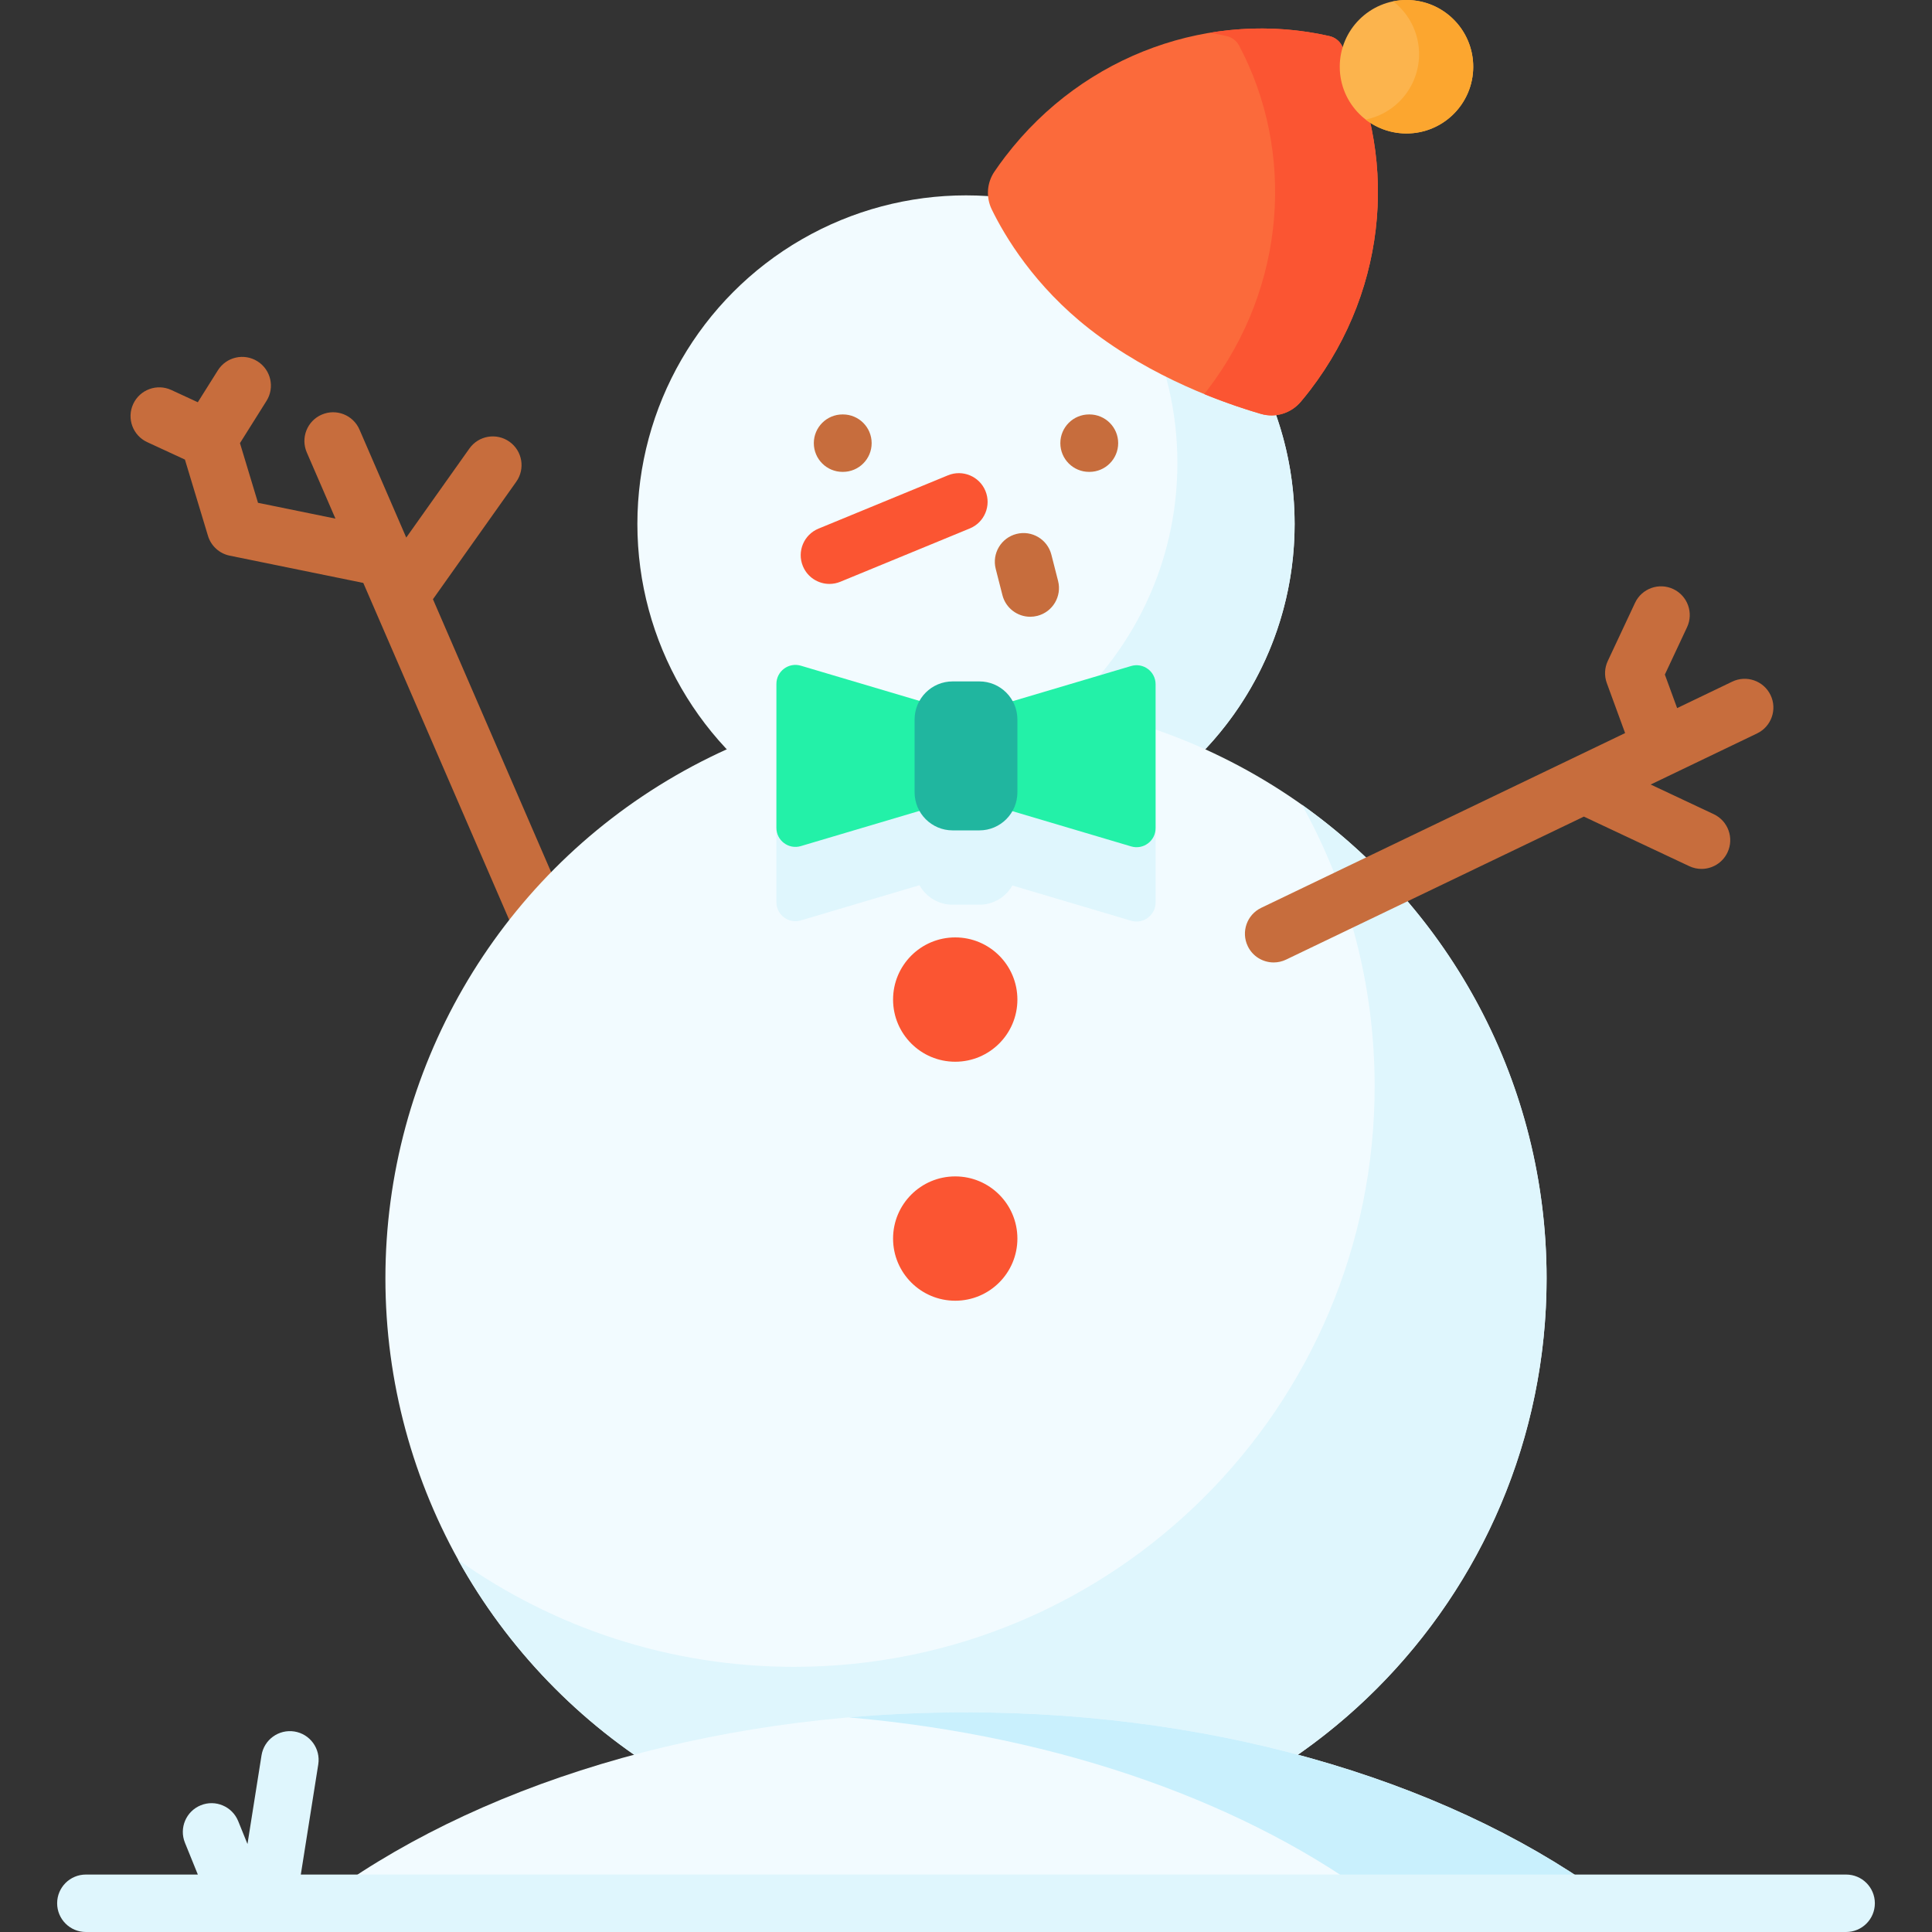 <svg id="Capa_1" enable-background="new 0 0 512 512" height="512" viewBox="0 0 512 512" width="512" xmlns="http://www.w3.org/2000/svg"><rect x="0" y="0" width="512" height="512" fill="#333333" stroke="none"/><g><circle cx="256" cy="138.864" fill="#f2fbff" r="87.089"/><path d="m343.086 138.861c0 48.099-38.988 87.096-87.086 87.096-20.775 0-39.845-7.275-54.808-19.413 7.547 2.129 15.508 3.269 23.742 3.269 48.099 0 87.086-38.998 87.086-87.096 0-27.324-12.582-51.711-32.278-67.673 36.555 10.342 63.344 43.952 63.344 83.817z" fill="#dff6fd"/><path d="m114.736 158.799 22.077-31.133c2.432-3.429 1.623-8.179-1.806-10.611-3.429-2.431-8.18-1.624-10.612 1.807l-16.735 23.598-12.394-28.621c-1.67-3.857-6.151-5.63-10.009-3.96-3.857 1.671-5.63 6.153-3.96 10.01l7.599 17.549-20.523-4.189-4.78-15.815 7.034-11.191c2.237-3.559 1.166-8.258-2.393-10.495-3.559-2.238-8.258-1.166-10.495 2.393l-5.317 8.458-7.02-3.245c-3.817-1.767-8.339-.101-10.103 3.715s-.101 8.339 3.715 10.103l9.993 4.62 6.108 20.208c.809 2.678 3.023 4.696 5.764 5.256l35.398 7.226 43.623 100.735c1.244 2.872 4.046 4.589 6.989 4.589 1.009 0 2.035-.202 3.021-.628 3.857-1.671 5.63-6.153 3.96-10.01z" fill="#c76d3d"/><circle cx="256" cy="338.77" fill="#f2fbff" r="153.862"/><path d="m205.754 209.258v29.828c0 3.373 3.246 5.796 6.48 4.836l31.432-9.328c1.727 3.08 5.019 5.165 8.802 5.165h7.063c3.753 0 7.021-2.054 8.759-5.094l31.475 9.341c3.234.96 6.48-1.463 6.48-4.836v-29.911h-100.491z" fill="#dff6fd"/><path d="m409.861 338.772c0 84.977-68.884 153.861-153.861 153.861-57.906 0-108.336-31.985-134.6-79.256 25.134 17.849 55.858 28.353 89.034 28.353 84.967 0 153.861-68.884 153.861-153.861 0-27.071-6.992-52.518-19.282-74.615 39.24 27.878 64.848 73.707 64.848 125.518z" fill="#dff6fd"/><g><path d="m428.078 504.388c-40.838-30.896-102.757-50.603-172.078-50.603s-131.241 19.707-172.078 50.604h344.156z" fill="#f2fbff"/><path d="m428.073 504.388h-62.144c-34.618-26.193-84.402-44.345-140.997-49.259 10.151-.888 20.523-1.342 31.067-1.342 69.318.001 131.24 19.706 172.074 50.601z" fill="#c9f0fd"/><path d="m489.246 496.777h-409.527l4.626-29.208c.65-4.151-2.182-8.048-6.333-8.707-4.151-.65-8.048 2.172-8.708 6.333l-3.72 23.49-2.461-6.075c-1.583-3.887-6.018-5.775-9.915-4.192s-5.775 6.018-4.202 9.915l3.423 8.444h-29.675c-4.204 0-7.611 3.407-7.611 7.611s3.408 7.612 7.611 7.612h466.491c4.204 0 7.611-3.407 7.611-7.612s-3.406-7.611-7.61-7.611z" fill="#dff6fd"/></g><g><path d="m334.2 109.696c3.855 1.116 7.969-.188 10.55-3.261.848-1.01 1.678-2.045 2.489-3.104 21.043-27.49 23.204-63.327 8.365-91.261-.67-1.262-1.867-2.178-3.261-2.496-30.839-7.031-64.873 4.408-85.916 31.898-1.007 1.315-1.97 2.65-2.89 4.003-2.022 2.973-2.282 6.805-.707 10.037 3.49 7.159 11.334 20.316 25.962 31.718 16.641 12.972 35.807 19.687 45.408 22.466z" fill="#fb6a3b"/><path d="m347.243 103.334c-.807 1.049-1.634 2.078-2.482 3.077-2.583 3.087-6.71 4.399-10.574 3.279-3.774-1.1-9.041-2.805-15.054-5.257.293-.363.585-.726.868-1.1 21.035-27.492 23.196-63.332 8.364-91.265-.67-1.261-1.866-2.177-3.258-2.494-1.483-.338-2.974-.634-4.47-.884 10.514-1.754 21.293-1.49 31.71.883 1.394.318 2.592 1.235 3.263 2.498 14.829 27.933 12.667 63.773-8.367 91.263z" fill="#fb5532"/><g><circle cx="372.734" cy="17.687" fill="#fcb44d" r="17.686"/></g><g><path d="m386.78 28.44c-5.94 7.75-17.04 9.23-24.8 3.29-.02-.02-.04-.03-.06-.05 4.04-.82 7.81-3.05 10.51-6.58 5.91-7.73 4.47-18.78-3.23-24.74 4.83-.99 10.05.05 14.28 3.28 7.76 5.94 9.24 17.04 3.3 24.8z" fill="#fca62f"/></g></g><g><g id="XMLID_440_"><path d="m288.717 125.052h-.104c-4.204 0-7.611-3.407-7.611-7.611s3.407-7.611 7.611-7.611h.104c4.204 0 7.612 3.407 7.612 7.611s-3.408 7.611-7.612 7.611z" fill="#c76d3d"/></g><g id="XMLID_444_"><path d="m223.386 125.052h-.103c-4.204 0-7.611-3.407-7.611-7.611s3.408-7.611 7.611-7.611h.103c4.204 0 7.611 3.407 7.611 7.611s-3.408 7.611-7.611 7.611z" fill="#c76d3d"/></g></g><g><path d="m219.811 154.745c-2.993 0-5.831-1.776-7.041-4.716-1.601-3.887.253-8.336 4.14-9.937l34.306-14.126c3.886-1.599 8.334.253 9.937 4.141 1.6 3.887-.254 8.336-4.141 9.937l-34.306 14.126c-.948.39-1.93.575-2.895.575z" fill="#fb5532"/></g><g><path d="m273.021 163.448c-3.395 0-6.491-2.289-7.369-5.731l-1.776-6.958c-1.04-4.072 1.419-8.217 5.493-9.257 4.07-1.041 8.218 1.419 9.257 5.493l1.776 6.958c1.04 4.072-1.419 8.217-5.493 9.257-.632.161-1.265.238-1.888.238z" fill="#c76d3d"/></g><g><g><g fill="#23f1a8"><path d="m249.406 187.448-37.171-11.031c-3.234-.96-6.48 1.463-6.48 4.836v38.134c0 3.373 3.246 5.796 6.48 4.836l37.171-11.031z"/><path d="m262.594 187.531 37.171-11.031c3.234-.96 6.48 1.463 6.48 4.836v38.134c0 3.373-3.246 5.796-6.48 4.836l-37.171-11.031z"/></g><path d="m259.531 220.061h-7.063c-5.572 0-10.09-4.517-10.09-10.09v-19.301c0-5.572 4.517-10.09 10.09-10.09h7.063c5.572 0 10.09 4.517 10.09 10.09v19.301c0 5.572-4.517 10.09-10.09 10.09z" fill="#20b69f"/></g><g><circle cx="253.147" cy="264.896" fill="#fb5532" r="16.474"/></g><g><circle cx="253.147" cy="328.232" fill="#fb5532" r="16.474"/></g></g><g><path d="m469.217 184.208c-1.82-3.789-6.366-5.387-10.157-3.566l-14.603 7.013-3.253-8.888 5.88-12.542c1.784-3.807.145-8.338-3.661-10.123-3.806-1.784-8.339-.146-10.123 3.661l-7.225 15.412c-.861 1.837-.953 3.942-.256 5.847l4.851 13.253-14.206 6.822c-.004.002-.008.004-.013.006l-82.217 39.482c-3.789 1.82-5.386 6.367-3.566 10.157 1.309 2.726 4.031 4.318 6.866 4.318 1.105 0 2.227-.242 3.29-.752l78.922-37.899 27.934 13.138c1.048.493 2.15.725 3.235.725 2.857 0 5.596-1.617 6.893-4.374 1.789-3.804.156-8.338-3.648-10.128l-16.714-7.861 28.206-13.545c3.788-1.819 5.384-6.366 3.565-10.156z" fill="#c76d3d"/></g></g></svg>